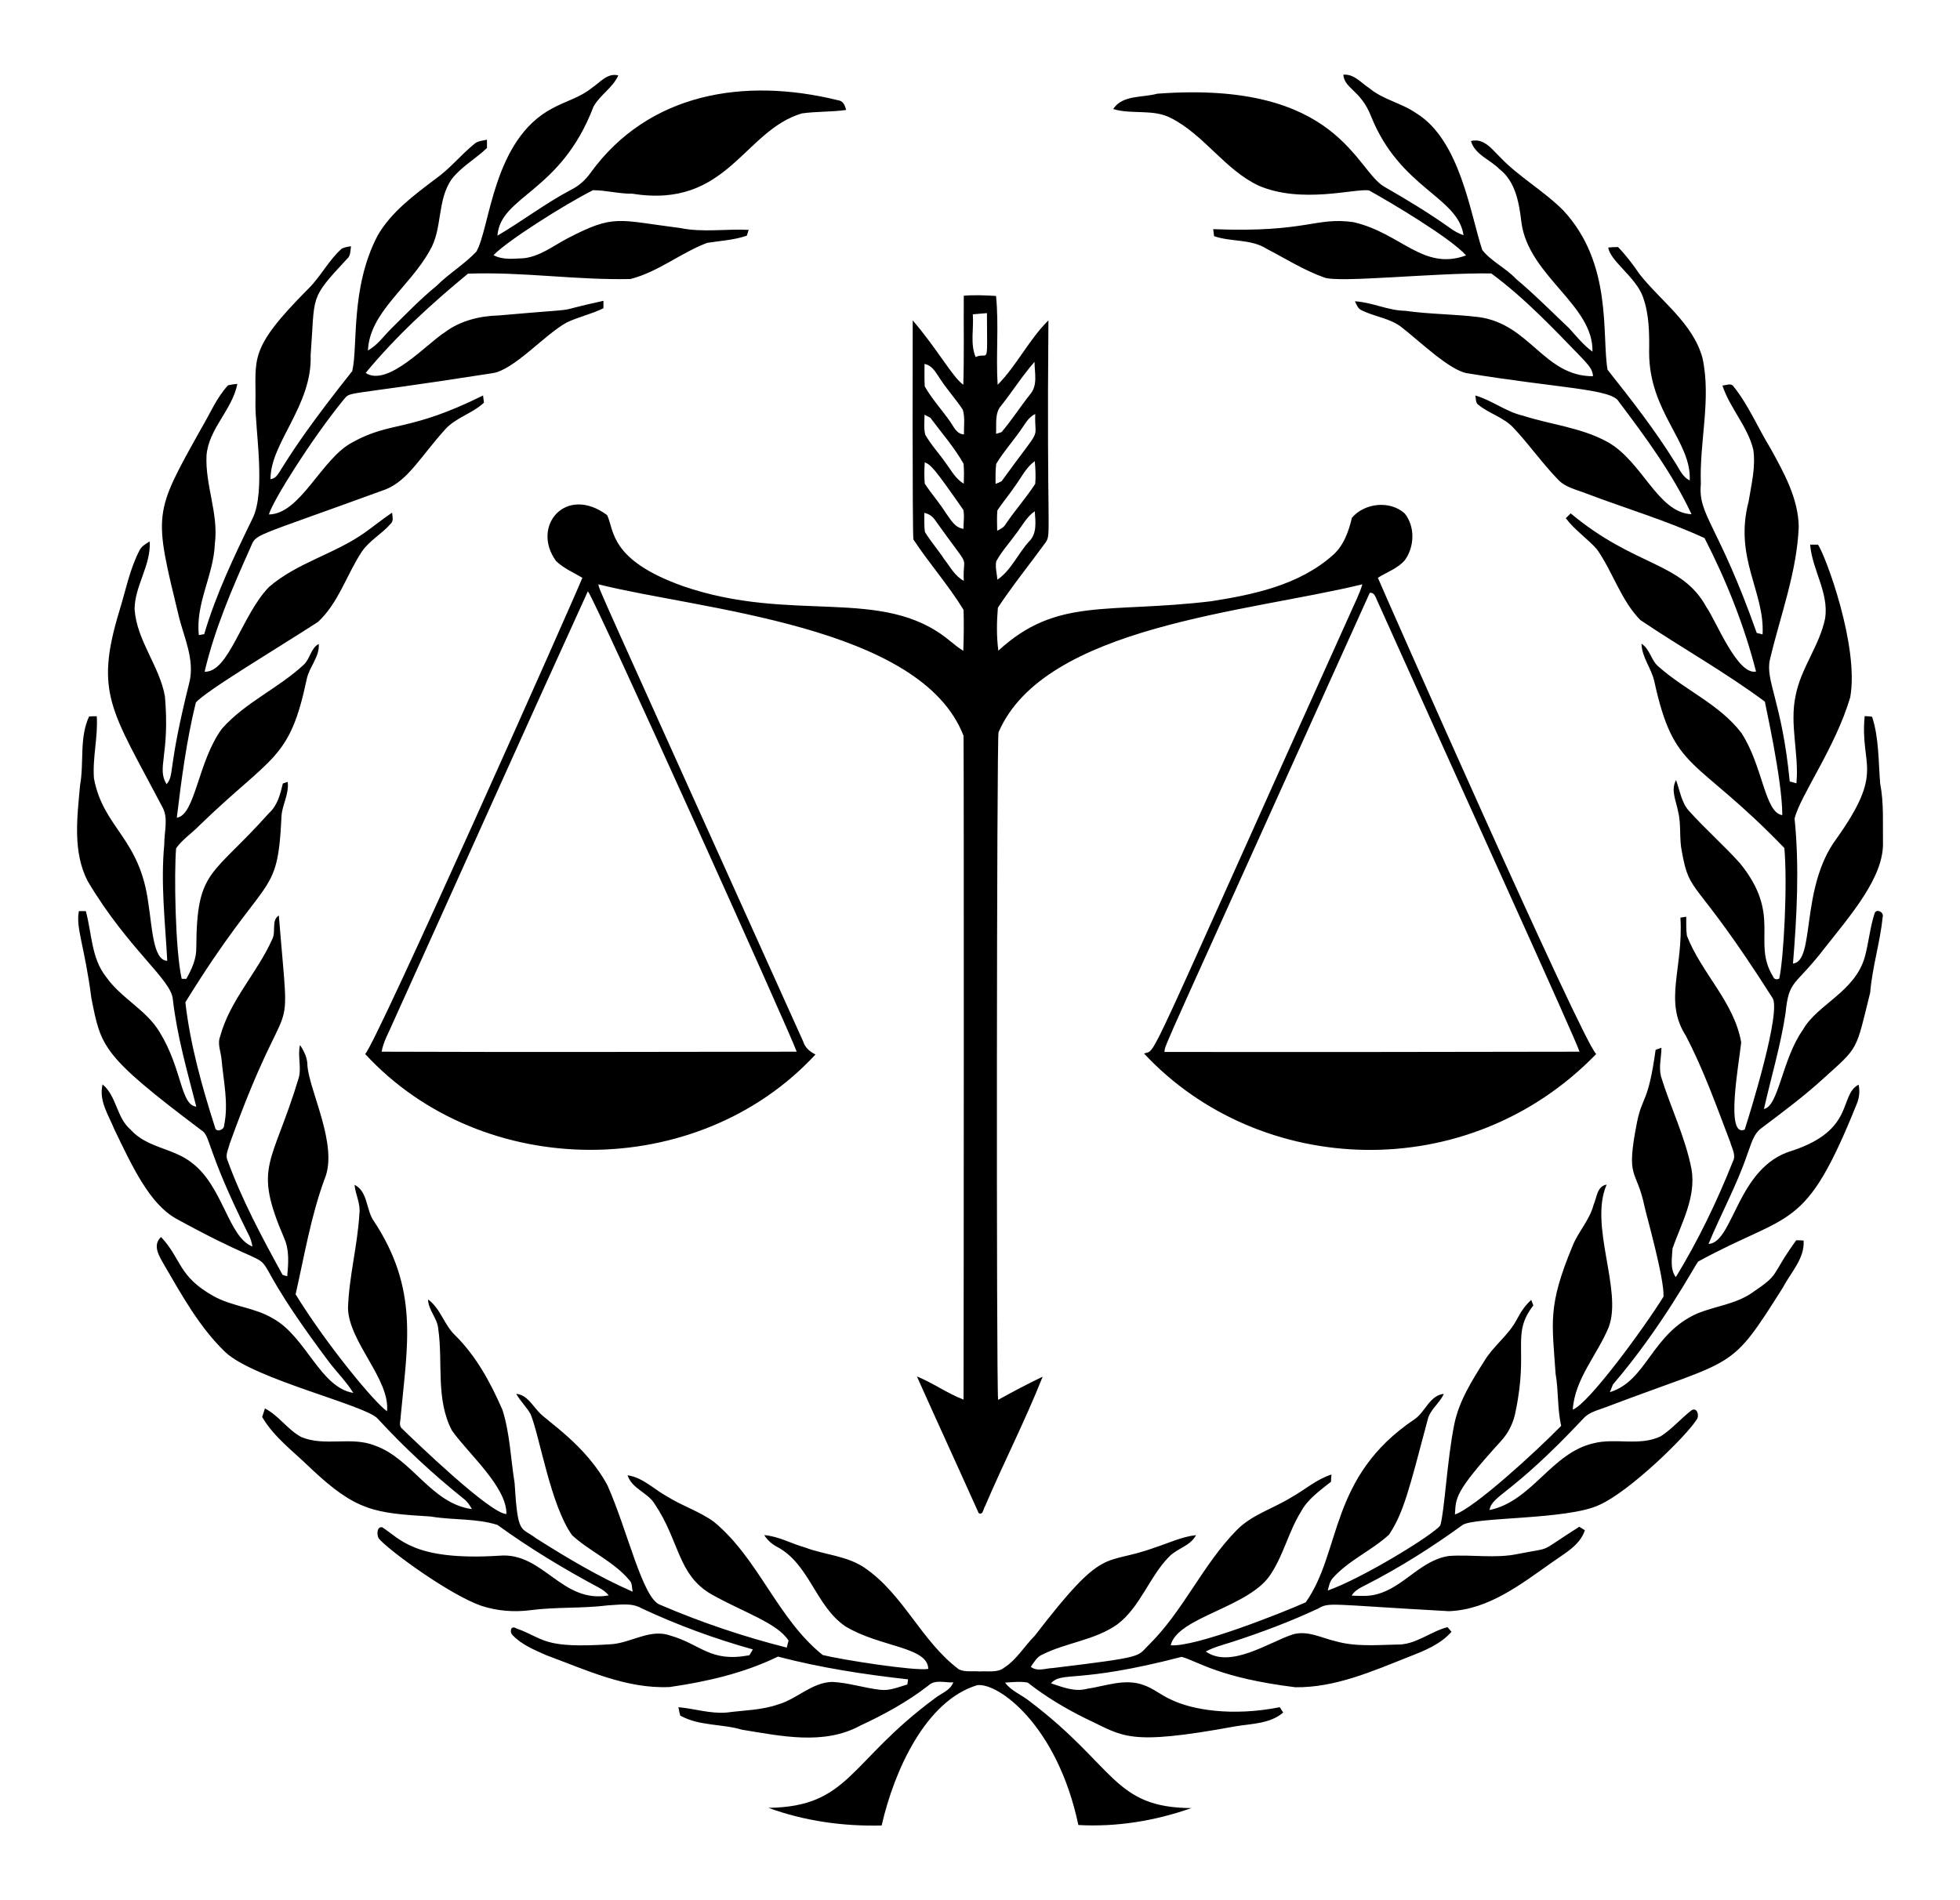 <?xml version="1.0" encoding="UTF-8"?>
<svg xmlns="http://www.w3.org/2000/svg" xmlns:xlink="http://www.w3.org/1999/xlink" width="33px" height="32px" viewBox="0 0 33 32" version="1.1">
<g id="surface1">
<path style=" stroke:none;fill-rule:nonzero;fill:rgb(0%,0%,0%);fill-opacity:1;" d="M 9.965 1.48 C 10.105 1.387 10.227 1.223 10.41 1.27 C 10.316 1.48 10.102 1.598 9.992 1.797 C 9.441 3.246 8.426 3.293 8.375 3.969 C 8.793 3.723 9.18 3.426 9.609 3.199 C 9.746 3.133 9.863 3.027 9.949 2.902 C 10.922 1.57 12.52 1.297 14.109 1.688 C 14.199 1.699 14.227 1.777 14.246 1.852 C 14 1.887 13.746 1.875 13.5 1.91 C 12.516 2.203 12.25 3.52 10.648 3.262 C 10.426 3.266 10.207 3.203 9.984 3.203 C 9.504 3.445 8.535 4.059 8.309 4.297 C 8.469 4.383 8.652 4.355 8.828 4.348 C 9.102 4.312 9.32 4.137 9.559 4.012 C 10.348 3.602 10.398 3.707 11.453 3.84 C 11.832 3.918 12.223 3.852 12.605 3.871 C 12.598 3.895 12.582 3.941 12.574 3.969 C 12.359 4.043 12.129 4.055 11.906 4.09 C 11.461 4.258 11.078 4.582 10.613 4.699 C 9.699 4.719 8.793 4.574 7.879 4.609 C 7.262 5.117 6.668 5.66 6.156 6.281 C 6.531 6.523 7.188 5.785 7.492 5.594 C 7.754 5.398 8.082 5.32 8.402 5.312 C 10.027 5.168 9.152 5.285 10.16 5.066 C 10.16 5.098 10.16 5.16 10.16 5.191 C 9.961 5.289 9.742 5.336 9.543 5.43 C 9.176 5.629 8.648 6.238 8.289 6.285 C 5.617 6.703 5.934 6.57 5.77 6.75 C 5.25 7.391 4.602 8.414 4.527 8.664 C 5.062 8.656 5.414 7.719 5.934 7.449 C 6.586 7.086 6.875 7.285 8.133 6.66 C 8.137 6.691 8.145 6.754 8.148 6.781 C 7.953 6.965 7.676 7.031 7.496 7.23 C 7.074 7.699 6.871 8.09 6.492 8.242 C 4.148 9.098 4.328 8.973 4.211 9.234 C 3.91 9.906 3.613 10.594 3.445 11.312 C 3.852 11.328 4.07 10.359 4.527 9.887 C 5.004 9.473 5.641 9.328 6.148 8.965 C 6.301 8.855 6.445 8.738 6.602 8.633 C 6.605 8.695 6.633 8.77 6.578 8.82 C 6.43 8.992 6.219 9.102 6.09 9.293 C 5.836 9.68 5.699 10.152 5.355 10.473 C 4.711 10.891 3.449 11.645 3.297 11.832 C 3.141 12.469 3.055 13.121 2.977 13.77 C 3.289 13.73 3.332 12.816 3.738 12.27 C 4.129 11.828 4.684 11.594 5.113 11.195 C 5.223 11.094 5.23 10.918 5.367 10.844 C 5.383 11.062 5.207 11.23 5.164 11.438 C 4.875 12.812 4.586 12.711 3.352 13.906 C 3.227 14.035 3.07 14.137 2.965 14.285 C 2.93 14.703 2.949 15.992 3.059 16.484 L 3.137 16.484 C 3.227 16.324 3.309 16.148 3.305 15.957 C 3.312 14.629 3.562 14.777 4.527 13.695 C 4.672 13.566 4.719 13.375 4.762 13.195 C 4.781 13.188 4.824 13.172 4.844 13.168 C 4.871 13.383 4.738 13.57 4.738 13.781 C 4.668 15.176 4.5 14.641 3.121 16.879 C 3.203 17.598 3.402 18.301 3.621 18.988 C 3.637 19.078 3.777 19.027 3.773 18.953 C 3.852 18.582 3.762 18.207 3.73 17.84 C 3.719 17.711 3.656 17.578 3.707 17.453 C 3.871 16.844 4.332 16.383 4.586 15.812 C 4.648 15.691 4.566 15.492 4.695 15.418 C 4.891 17.879 4.914 16.352 3.867 19.262 C 3.848 19.344 3.801 19.426 3.82 19.512 C 4.066 20.195 4.41 20.836 4.758 21.469 C 4.777 21.477 4.816 21.488 4.836 21.492 C 4.855 21.281 4.875 21.055 4.785 20.852 C 4.254 19.617 4.582 19.637 5.031 18.148 C 5.078 17.969 5.008 17.781 5.051 17.598 C 5.121 17.703 5.176 17.816 5.176 17.941 C 5.203 18.363 5.703 19.293 5.465 19.855 C 5.234 20.484 5.125 21.145 4.977 21.797 C 5.496 22.641 6.305 23.621 6.516 23.766 C 6.57 23.23 5.879 22.609 5.859 22.035 C 5.875 21.5 6.02 20.977 6.051 20.441 C 6.074 20.27 5.984 20.117 5.969 19.953 C 6.188 20.059 6.164 20.359 6.281 20.543 C 7.059 21.707 6.859 22.641 6.746 23.855 C 6.746 23.922 6.707 24.008 6.77 24.059 C 6.969 24.254 8.266 25.504 8.527 25.496 C 8.531 25.035 7.887 24.484 7.609 24.09 C 7.332 23.562 7.461 22.949 7.379 22.383 C 7.367 22.199 7.211 22.066 7.207 21.883 C 7.418 22.035 7.477 22.312 7.664 22.488 C 8.02 22.84 8.262 23.289 8.461 23.746 C 8.586 24.145 8.598 24.562 8.664 24.973 C 8.719 25.863 8.766 25.707 9.02 25.902 C 9.543 26.234 10.082 26.555 10.652 26.805 C 10.637 26.742 10.648 26.664 10.602 26.617 C 10.336 26.297 9.938 26.133 9.633 25.855 C 9.27 25.352 9.086 24.184 8.934 23.816 C 8.867 23.695 8.762 23.598 8.691 23.473 C 8.867 23.488 8.957 23.656 9.066 23.773 C 9.199 23.93 9.855 24.324 10.227 25.012 C 10.566 25.773 10.816 26.91 11.109 27.023 C 11.801 27.32 12.516 27.562 13.246 27.746 C 13.254 27.715 13.27 27.656 13.277 27.629 C 13.09 27.332 12.516 27.152 11.984 26.852 C 11.406 26.523 11.445 25.953 11.023 25.328 C 10.906 25.133 10.641 25.074 10.566 24.844 C 10.828 24.883 11.016 25.086 11.242 25.207 C 11.492 25.363 11.777 25.453 12.016 25.625 C 12.773 26.246 13.086 27.258 13.852 27.871 C 14.16 27.949 15.406 28.145 15.629 28.105 C 15.621 27.73 14.82 27.742 14.238 27.391 C 13.73 27.051 13.629 26.332 13.078 26.047 C 12.992 26 12.918 25.934 12.867 25.852 C 13.109 25.871 13.324 25.996 13.559 26.062 C 13.883 26.184 14.254 26.199 14.551 26.398 C 15.211 26.844 15.512 27.641 16.145 28.113 C 16.25 28.164 16.379 28.137 16.492 28.148 C 16.633 28.137 16.793 28.176 16.91 28.082 C 17.121 27.945 17.246 27.723 17.422 27.547 C 18.621 25.988 18.566 26.383 19.441 26.062 C 19.672 25.988 19.895 25.879 20.137 25.852 C 20.047 26.031 19.824 26.074 19.688 26.211 C 19.348 26.555 19.203 27.059 18.812 27.355 C 18.438 27.621 17.957 27.66 17.551 27.863 C 17.461 27.898 17.41 27.992 17.355 28.07 C 17.465 28.156 17.605 28.094 17.73 28.09 C 19.312 27.898 19.133 27.902 19.344 27.699 C 19.926 27.125 20.25 26.348 20.824 25.766 C 21.082 25.504 21.445 25.402 21.75 25.211 C 21.973 25.086 22.168 24.91 22.418 24.832 C 22.414 24.863 22.41 24.926 22.41 24.953 C 22.223 25.102 22.016 25.246 21.902 25.461 C 21.699 25.789 21.613 26.176 21.402 26.5 C 21.051 27.07 19.824 27.227 19.711 27.707 C 20.125 27.742 21.578 27.164 21.984 26.984 C 22.59 26.129 22.371 24.875 23.809 23.906 C 23.996 23.785 24.066 23.5 24.309 23.473 C 24.242 23.629 24.082 23.73 24.039 23.902 C 23.719 25.113 23.629 25.477 23.387 25.844 C 23.094 26.113 22.711 26.273 22.441 26.574 C 22.387 26.633 22.375 26.711 22.355 26.785 C 22.934 26.582 24.137 25.844 24.25 25.688 C 24.32 25.461 24.363 24.594 24.484 23.992 C 24.562 23.598 24.781 23.254 24.992 22.918 C 25.145 22.664 25.402 22.484 25.539 22.219 C 25.602 22.098 25.68 21.98 25.781 21.891 C 25.789 21.914 25.809 21.961 25.816 21.984 C 25.441 22.473 25.738 22.707 25.52 23.758 C 25.488 23.945 25.402 24.129 25.27 24.27 C 24.477 25.141 24.516 25.223 24.496 25.504 C 24.816 25.402 25.863 24.445 26.285 24.012 C 26.219 23.723 26.242 23.426 26.191 23.133 C 26.133 22.266 26.055 22 26.473 20.992 C 26.57 20.742 26.766 20.547 26.832 20.285 C 26.887 20.164 26.887 19.977 27.051 19.949 C 26.75 20.633 27.32 21.727 27.086 22.348 C 26.895 22.816 26.516 23.215 26.48 23.738 C 26.738 23.652 27.676 22.371 28.008 21.836 C 28.023 21.523 27.715 20.449 27.688 20.316 C 27.551 19.66 27.367 19.887 27.562 18.898 C 27.652 18.453 27.75 18.586 27.875 17.68 C 27.898 17.672 27.949 17.652 27.973 17.645 C 27.973 17.805 27.926 17.965 27.965 18.125 C 28.125 18.648 28.375 19.148 28.48 19.691 C 28.559 20.16 28.312 20.594 28.16 21.023 C 28.152 21.184 28.113 21.367 28.215 21.508 C 28.594 20.887 28.91 20.23 29.176 19.559 C 29.234 19.453 29.16 19.34 29.133 19.238 C 28.902 18.633 28.684 18.016 28.383 17.441 C 28.008 16.852 28.344 16.316 28.293 15.453 C 28.316 15.449 28.367 15.441 28.391 15.438 C 28.391 15.547 28.387 15.652 28.402 15.758 C 28.648 16.391 29.199 16.875 29.316 17.555 C 29.281 17.898 29.043 19.168 29.375 19.023 C 29.457 18.77 30.004 17.012 29.84 16.801 C 28.508 14.707 28.457 15.113 28.316 14.336 C 28.27 14.117 28.309 13.887 28.254 13.668 C 28.223 13.492 28.125 13.309 28.219 13.137 C 28.285 13.312 28.309 13.52 28.441 13.66 C 28.715 13.965 29.023 14.234 29.297 14.539 C 30.008 15.418 29.496 15.855 29.848 16.438 C 29.871 16.492 29.906 16.504 29.957 16.48 C 30.031 16.145 30.098 14.91 30.043 14.281 C 28.523 12.707 28.191 13.02 27.852 11.469 C 27.801 11.25 27.645 11.07 27.637 10.84 C 27.785 10.934 27.797 11.129 27.934 11.234 C 28.375 11.625 28.953 11.863 29.32 12.344 C 29.684 12.902 29.711 13.688 30.008 13.727 C 30.008 13.129 29.719 11.863 29.715 11.816 C 29.043 11.316 28.312 10.91 27.617 10.441 C 27.289 10.105 27.156 9.633 26.887 9.25 C 26.723 9.066 26.512 8.926 26.363 8.727 C 26.391 8.699 26.418 8.672 26.445 8.645 C 27.539 9.559 28.312 9.453 28.734 10.23 C 28.895 10.461 29.254 11.375 29.566 11.309 C 29.367 10.531 29.066 9.777 28.699 9.062 C 28.059 8.766 27.371 8.562 26.711 8.312 C 26.547 8.246 26.359 8.211 26.234 8.078 C 25.965 7.801 25.742 7.48 25.477 7.199 C 25.312 7.027 25.074 6.965 24.895 6.82 C 24.84 6.789 24.852 6.711 24.84 6.66 C 25.121 6.742 25.355 6.934 25.641 7 C 26.113 7.152 26.621 7.199 27.062 7.441 C 27.656 7.77 27.906 8.633 28.48 8.66 C 28.16 7.977 27.707 7.363 27.254 6.762 C 27.137 6.547 26.242 6.539 24.699 6.285 C 24.406 6.234 23.914 5.758 23.605 5.516 C 23.41 5.359 23.148 5.336 22.93 5.227 C 22.863 5.203 22.84 5.129 22.812 5.074 C 23.102 5.09 23.367 5.23 23.66 5.234 C 24.07 5.293 24.488 5.289 24.898 5.34 C 25.762 5.457 25.992 6.336 26.82 6.336 C 26.82 6.219 26.73 6.137 26.66 6.055 C 26.168 5.547 25.68 5.027 25.109 4.605 C 24.164 4.59 22.531 4.77 22.293 4.672 C 21.953 4.551 21.645 4.355 21.328 4.191 C 21.062 4.02 20.73 4.078 20.441 3.977 C 20.438 3.949 20.43 3.887 20.426 3.859 C 22.012 3.922 22.145 3.648 22.793 3.742 C 23.594 3.93 23.961 4.566 24.684 4.301 C 24.414 4 23.402 3.402 23.051 3.207 C 22.82 3.168 21.918 3.441 21.188 3.125 C 20.621 2.855 20.277 2.277 19.723 1.992 C 19.418 1.828 19.062 1.934 18.742 1.836 C 18.902 1.594 19.234 1.648 19.484 1.578 C 22.559 1.348 22.82 2.887 23.32 3.152 C 23.695 3.367 24.062 3.59 24.414 3.84 C 24.484 3.891 24.559 3.934 24.641 3.961 C 24.547 3.309 23.57 3.176 23.082 1.953 C 22.91 1.516 22.637 1.496 22.617 1.258 C 22.801 1.242 22.918 1.398 23.059 1.488 C 23.289 1.68 23.598 1.734 23.844 1.906 C 24.59 2.363 24.758 3.621 24.957 4.211 C 25.113 4.406 25.352 4.512 25.523 4.695 C 25.836 4.957 26.121 5.246 26.418 5.527 C 26.543 5.664 26.66 5.812 26.812 5.922 C 26.832 5.137 25.742 4.652 25.617 3.754 C 25.578 3.43 25.523 3.062 25.246 2.848 C 25.09 2.688 24.832 2.605 24.766 2.375 C 24.988 2.32 25.121 2.516 25.258 2.648 C 25.578 2.984 25.996 3.215 26.324 3.547 C 27.156 4.445 26.965 5.641 27.066 6.227 C 27.465 6.73 27.859 7.234 28.199 7.781 C 28.273 7.891 28.32 8.027 28.449 8.09 C 28.484 7.438 27.766 6.941 27.766 5.934 C 27.77 5.617 27.77 5.297 27.66 4.996 C 27.539 4.664 27.105 4.391 27.078 4.168 C 27.133 4.164 27.188 4.16 27.242 4.16 C 27.379 4.301 27.496 4.457 27.605 4.617 C 27.969 5.078 28.5 5.438 28.664 6.027 C 28.816 6.727 28.609 7.441 28.637 8.148 C 28.586 8.68 28.926 8.816 29.578 10.66 C 29.602 10.664 29.652 10.676 29.676 10.684 C 29.715 9.965 29.191 9.398 29.441 8.445 C 29.488 8.156 29.562 7.867 29.52 7.574 C 29.426 7.18 29.125 6.875 29 6.492 C 29.055 6.492 29.141 6.445 29.184 6.504 C 29.441 6.824 29.598 7.207 29.812 7.555 C 30.035 7.961 30.277 8.391 30.285 8.871 C 30.254 9.637 29.977 10.359 29.801 11.102 C 29.715 11.457 30.004 11.816 30.133 13.16 C 30.164 13.168 30.219 13.184 30.246 13.191 C 30.293 12.695 30.125 12.199 30.234 11.707 C 30.324 11.246 30.637 10.871 30.73 10.41 C 30.793 9.977 30.512 9.598 30.477 9.172 C 30.508 9.172 30.578 9.172 30.609 9.172 C 30.73 9.344 31.305 10.875 31.152 11.742 C 30.902 12.59 30.309 13.398 30.215 13.785 C 30.297 14.598 30.254 15.414 30.188 16.227 C 30.566 16.188 30.305 14.961 30.914 14.133 C 31.746 12.965 31.312 12.926 31.395 12.059 C 31.426 12.059 31.488 12.066 31.52 12.07 C 31.637 12.43 31.625 12.82 31.656 13.195 C 31.719 13.52 31.699 13.848 31.703 14.176 C 31.727 14.766 31.152 15.418 30.719 15.969 C 30.211 16.629 30.121 16.484 30.062 17.066 C 29.98 17.609 29.82 18.141 29.699 18.676 C 29.949 18.629 30.004 17.832 30.359 17.336 C 30.594 16.918 31.234 16.703 31.398 16.113 C 31.465 15.867 31.484 15.613 31.566 15.371 C 31.605 15.301 31.719 15.363 31.699 15.438 C 31.656 15.867 31.523 16.285 31.488 16.715 C 31.242 17.711 31.301 17.621 30.703 18.16 C 30.375 18.461 30.016 18.727 29.66 18.996 C 29.516 19.098 29.48 19.285 29.418 19.441 C 29.242 19.961 28.973 20.445 28.766 20.949 C 29.188 20.926 29.246 19.648 30.172 19.379 C 31.242 19.027 30.957 18.441 31.293 18.266 C 31.316 18.375 31.305 18.488 31.262 18.59 C 30.383 20.777 30.156 20.387 28.59 21.246 C 28.527 21.328 27.98 22.355 27.156 23.316 C 27.141 23.352 27.117 23.414 27.105 23.445 C 27.734 23.25 27.801 22.461 28.582 22.117 C 28.883 21.996 29.223 21.961 29.496 21.773 C 29.992 21.438 29.789 21.516 30.242 20.887 C 30.273 20.887 30.336 20.887 30.367 20.891 C 30.387 21.195 30.152 21.426 30.02 21.68 C 29.109 23.121 29.262 22.852 27.055 23.691 C 26.918 23.746 26.766 23.773 26.664 23.883 C 25.434 25.195 25.125 25.172 25.078 25.43 C 25.797 25.281 26.121 24.465 26.832 24.305 C 27.199 24.211 27.605 24.359 27.961 24.188 C 28.152 24.066 28.301 23.887 28.48 23.75 C 28.574 23.691 28.617 23.844 28.566 23.906 C 28.398 24.18 27.434 25.121 26.926 25.344 C 26.395 25.598 24.812 25.543 24.621 25.684 C 24.105 26.059 23.562 26.402 22.996 26.691 C 22.906 26.738 22.809 26.781 22.758 26.871 C 22.898 26.875 23.043 26.887 23.18 26.848 C 23.637 26.73 23.922 26.27 24.398 26.203 C 24.785 26.176 25.18 26.25 25.562 26.168 C 26.18 26.047 25.867 26.168 26.59 25.711 C 26.613 25.727 26.66 25.754 26.684 25.77 C 26.602 26.023 26.348 26.156 26.145 26.301 C 25.617 26.672 25.066 27.109 24.395 27.133 C 22.344 27.02 22.391 26.977 22.191 27.09 C 21.723 27.309 21.234 27.492 20.742 27.652 C 20.594 27.699 20.441 27.738 20.301 27.812 C 20.715 28.105 21.359 27.66 21.758 27.527 C 22.004 27.449 22.246 27.582 22.48 27.637 C 22.816 27.734 23.168 27.703 23.512 27.695 C 23.828 27.707 24.078 27.477 24.371 27.402 C 24.391 27.422 24.422 27.461 24.438 27.48 C 24.25 27.695 23.977 27.801 23.719 27.902 C 23.105 28.145 22.48 28.422 21.809 28.414 C 20.52 28.254 20.176 27.98 19.895 27.902 C 18.121 28.363 17.887 28.137 17.695 28.348 C 17.887 28.41 18.09 28.496 18.297 28.441 C 18.609 28.395 18.938 28.262 19.25 28.375 C 19.422 28.434 19.559 28.555 19.723 28.625 C 20.07 28.793 20.738 28.91 21.547 28.75 C 21.562 28.773 21.59 28.816 21.605 28.84 C 21.387 29.027 21.082 29.027 20.812 29.07 C 18.965 29.41 18.922 29.238 18.289 28.945 C 17.941 28.773 17.605 28.574 17.305 28.336 C 17.18 28.312 17.051 28.328 16.922 28.336 C 17.027 28.48 17.207 28.543 17.344 28.656 C 18.781 29.746 18.746 30.441 20.059 30.449 C 19.449 30.664 18.801 30.77 18.156 30.734 C 17.801 29.051 16.805 28.332 16.453 28.379 C 15.586 28.641 15.055 29.816 14.844 30.742 C 14.199 30.758 13.547 30.668 12.938 30.445 C 14.305 30.426 14.289 29.672 15.738 28.602 C 15.844 28.516 15.996 28.473 16.051 28.332 C 15.91 28.34 15.742 28.277 15.629 28.387 C 15.277 28.66 14.883 28.875 14.48 29.062 C 13.867 29.395 13.145 29.234 12.492 29.129 C 12.152 29.027 11.773 29.07 11.453 28.891 C 11.441 28.844 11.43 28.797 11.422 28.75 C 11.691 28.773 11.957 28.863 12.234 28.84 C 12.523 28.801 12.824 28.801 13.102 28.703 C 13.418 28.613 13.664 28.336 14.008 28.324 C 14.281 28.336 14.547 28.426 14.82 28.457 C 14.98 28.477 15.129 28.41 15.277 28.367 C 15.281 28.344 15.285 28.305 15.289 28.281 C 14.551 28.199 13.816 28.086 13.098 27.898 C 12.527 28.176 11.902 28.32 11.277 28.41 C 10.547 28.445 9.867 28.121 9.199 27.875 C 9 27.785 8.789 27.703 8.633 27.539 C 8.574 27.488 8.598 27.363 8.691 27.422 C 9.176 27.594 9.117 27.77 10.312 27.688 C 10.641 27.656 10.953 27.426 11.285 27.543 C 11.809 27.695 11.957 28 12.617 27.875 C 12.633 27.848 12.664 27.801 12.676 27.777 C 12.035 27.598 11.406 27.367 10.805 27.086 C 10.629 26.984 10.426 27.027 10.234 27.035 C 9.797 27.09 9.359 27.059 8.926 27.117 C 8.648 27.152 8.371 27.129 8.105 27.043 C 7.574 26.859 6.543 26.109 6.375 25.906 C 6.344 25.848 6.34 25.707 6.434 25.719 C 6.734 25.906 6.957 26.289 8.402 26.199 C 9.145 26.129 9.453 27.012 10.25 26.867 C 10.203 26.812 10.148 26.77 10.086 26.738 C 9.496 26.422 8.918 26.074 8.375 25.68 C 8.012 25.566 7.625 25.602 7.254 25.539 C 6.305 25.48 5.996 25.453 5.215 24.711 C 4.938 24.441 4.613 24.203 4.414 23.863 C 4.426 23.824 4.449 23.754 4.461 23.719 C 4.695 23.84 4.84 24.074 5.07 24.199 C 5.465 24.367 5.914 24.184 6.312 24.344 C 6.941 24.566 7.258 25.32 7.945 25.414 C 7.91 25.348 7.867 25.285 7.805 25.238 C 7.293 24.828 6.809 24.379 6.363 23.895 C 6.18 23.668 4.281 23.23 3.793 22.77 C 3.359 22.352 3.066 21.82 2.766 21.305 C 2.684 21.16 2.559 20.973 2.711 20.832 C 3.059 21.199 2.992 21.488 3.59 21.824 C 3.906 22.004 4.289 22.016 4.602 22.207 C 5.156 22.516 5.391 23.367 5.949 23.457 C 5.832 23.27 5.676 23.113 5.543 22.941 C 3.672 20.445 5.316 21.812 2.961 20.52 C 2.52 20.27 2.234 19.66 1.926 19.02 C 1.828 18.777 1.66 18.539 1.727 18.262 C 1.965 18.457 1.961 18.824 2.199 19.023 C 2.469 19.332 2.918 19.332 3.23 19.582 C 3.758 19.98 3.844 20.836 4.25 20.992 C 4.238 20.922 4.219 20.852 4.184 20.789 C 3.449 19.312 3.555 19.133 3.387 19.031 C 1.707 17.766 1.703 17.633 1.539 16.812 C 1.422 15.914 1.273 15.629 1.328 15.344 C 1.355 15.344 1.414 15.344 1.445 15.344 C 1.547 15.715 1.535 16.133 1.785 16.449 C 2.035 16.809 2.457 17 2.684 17.375 C 3.074 18.008 3.035 18.605 3.305 18.637 C 3.152 18.039 2.98 17.445 2.91 16.828 C 2.883 16.492 2.16 15.988 1.477 14.84 C 1.219 14.34 1.301 13.758 1.348 13.223 C 1.418 12.84 1.332 12.426 1.5 12.066 C 1.531 12.062 1.594 12.062 1.629 12.062 C 1.652 12.414 1.555 12.762 1.582 13.109 C 1.742 13.957 2.359 14.105 2.5 15.23 C 2.562 15.617 2.578 16.176 2.816 16.18 C 2.781 15.527 2.703 14.875 2.766 14.219 C 2.762 14.008 2.844 13.773 2.727 13.578 C 1.879 11.961 1.586 11.68 2.012 10.281 C 2.117 9.941 2.184 9.586 2.348 9.27 C 2.383 9.195 2.457 9.16 2.52 9.117 C 2.547 9.516 2.266 9.867 2.266 10.262 C 2.305 10.793 2.684 11.211 2.777 11.727 C 2.863 12.723 2.633 12.93 2.805 13.207 C 2.945 13.031 2.809 13.004 3.195 11.465 C 3.27 11.098 3.105 10.746 3.016 10.402 C 2.586 8.625 2.574 8.672 3.398 7.199 C 3.539 6.961 3.648 6.695 3.84 6.488 C 3.891 6.477 3.941 6.469 3.996 6.465 C 3.91 6.906 3.512 7.219 3.477 7.672 C 3.453 8.172 3.684 8.656 3.617 9.16 C 3.598 9.684 3.289 10.16 3.348 10.695 C 3.371 10.691 3.414 10.684 3.438 10.68 C 3.637 10.004 3.945 9.363 4.254 8.727 C 4.48 8.266 4.293 7.207 4.301 6.797 C 4.316 6.031 4.16 5.898 5.191 4.863 C 5.402 4.656 5.535 4.379 5.758 4.184 C 5.809 4.164 5.859 4.152 5.91 4.148 C 5.898 4.223 5.906 4.309 5.84 4.363 C 5.195 5.055 5.309 4.961 5.23 5.98 C 5.262 6.828 4.547 7.465 4.555 8.07 C 4.754 8.027 4.574 7.957 5.93 6.25 C 6.031 5.836 5.895 4.848 6.359 3.965 C 6.59 3.566 6.969 3.289 7.328 3.016 C 7.57 2.848 7.754 2.613 7.984 2.426 C 8.043 2.371 8.125 2.371 8.199 2.352 C 8.199 2.387 8.199 2.457 8.199 2.492 C 8.008 2.676 7.77 2.805 7.609 3.012 C 7.352 3.371 7.457 3.852 7.234 4.223 C 6.891 4.84 6.223 5.258 6.195 5.902 C 6.352 5.816 6.457 5.664 6.582 5.539 C 6.832 5.293 7.074 5.039 7.348 4.816 C 7.559 4.605 7.816 4.453 8.02 4.238 C 8.254 3.836 8.293 2.352 9.301 1.824 C 9.52 1.703 9.77 1.641 9.965 1.48 Z M 9.965 1.48 "/>
<path style=" stroke:none;fill-rule:nonzero;fill:rgb(0%,0%,0%);fill-opacity:1;" d="M 16.227 4.98 C 16.406 4.965 16.586 4.973 16.77 4.984 C 16.82 5.48 16.766 5.98 16.797 6.48 C 17.121 6.152 17.324 5.719 17.652 5.395 C 17.621 8.973 17.703 8.984 17.609 9.129 C 17.34 9.5 17.051 9.855 16.801 10.234 C 16.781 10.473 16.777 10.719 16.809 10.957 C 17.797 10.051 18.633 10.336 20.395 10.125 C 21.113 10.012 21.871 9.852 22.434 9.355 C 22.621 9.195 22.707 8.953 22.762 8.719 C 22.977 8.469 23.402 8.422 23.652 8.648 C 23.828 8.871 23.816 9.203 23.656 9.43 C 23.535 9.574 23.352 9.633 23.199 9.73 C 23.238 9.832 26.648 17.559 26.875 17.75 C 24.711 19.984 21.203 19.824 19.262 17.742 C 19.492 17.652 19.168 18.238 22.75 10.293 C 22.816 10.145 22.891 9.996 22.938 9.84 C 21.004 10.312 17.586 10.539 16.812 12.332 C 16.781 12.414 16.773 23.289 16.805 23.574 C 17.051 23.438 17.301 23.305 17.555 23.184 C 17.262 23.922 16.898 24.633 16.586 25.363 C 16.555 25.406 16.551 25.527 16.477 25.48 C 16.133 24.711 15.781 23.949 15.438 23.18 C 15.707 23.289 15.949 23.465 16.223 23.57 C 16.227 21.867 16.23 13.082 16.223 12.391 C 15.504 10.527 11.785 10.27 10.074 9.84 C 10.109 9.98 9.902 9.504 13.523 17.539 C 13.555 17.645 13.637 17.711 13.73 17.758 C 11.754 19.895 8.137 19.906 6.148 17.75 C 6.332 17.582 9.695 10.016 9.805 9.73 C 9.656 9.641 9.488 9.57 9.363 9.449 C 8.934 8.863 9.527 8.156 10.223 8.676 C 10.344 8.934 10.262 9.426 11.488 9.867 C 13.344 10.512 14.863 9.859 15.984 10.785 C 16.062 10.848 16.137 10.91 16.219 10.961 C 16.227 10.73 16.23 10.5 16.223 10.27 C 15.969 9.855 15.645 9.488 15.379 9.086 C 15.359 8.957 15.367 5.41 15.367 5.395 C 15.789 5.887 16.035 6.348 16.219 6.48 C 16.234 5.98 16.223 5.48 16.227 4.98 M 16.379 5.293 C 16.398 5.531 16.332 5.785 16.426 6.012 C 16.648 5.914 16.621 6.219 16.617 5.273 C 16.539 5.281 16.457 5.285 16.379 5.293 M 16.859 6.828 C 16.742 6.957 16.781 7.148 16.77 7.305 C 16.793 7.301 16.84 7.285 16.863 7.277 C 17.035 7.074 17.18 6.848 17.344 6.641 C 17.477 6.488 17.418 6.277 17.418 6.094 C 17.215 6.324 17.051 6.586 16.859 6.828 M 15.566 6.129 C 15.566 6.254 15.562 6.383 15.57 6.508 C 15.691 6.719 15.855 6.898 15.996 7.098 C 16.059 7.188 16.105 7.309 16.23 7.316 C 16.227 7.18 16.25 7.035 16.211 6.902 C 16.098 6.727 15.957 6.574 15.84 6.398 C 15.766 6.293 15.707 6.156 15.566 6.129 M 17.18 7.25 C 17.047 7.441 16.891 7.613 16.773 7.812 C 16.758 7.922 16.762 8.035 16.762 8.148 C 16.789 8.141 16.836 8.117 16.863 8.105 C 17.578 7.117 17.414 7.461 17.43 6.973 C 17.309 7.027 17.254 7.152 17.18 7.25 M 15.566 6.984 C 15.566 7.094 15.551 7.211 15.578 7.32 C 15.676 7.492 15.812 7.637 15.926 7.801 C 16.016 7.922 16.09 8.066 16.227 8.145 C 16.23 8.031 16.234 7.922 16.223 7.809 C 16.066 7.531 15.852 7.289 15.664 7.035 C 15.641 7.023 15.59 6.996 15.566 6.984 M 15.57 7.785 C 15.562 7.906 15.559 8.027 15.57 8.145 C 15.68 8.312 15.812 8.461 15.918 8.629 C 16 8.738 16.07 8.887 16.223 8.906 C 16.219 8.801 16.242 8.691 16.219 8.586 C 15.723 7.875 15.68 7.836 15.57 7.785 M 17.094 8.18 C 17 8.32 16.887 8.453 16.793 8.594 C 16.781 8.711 16.789 8.824 16.789 8.938 C 16.844 8.91 16.902 8.883 16.934 8.824 C 17.09 8.594 17.277 8.383 17.43 8.148 C 17.441 8.02 17.434 7.895 17.422 7.766 C 17.277 7.871 17.199 8.035 17.094 8.18 M 17.098 9 C 16.988 9.152 16.863 9.289 16.773 9.453 C 16.754 9.555 16.785 9.66 16.793 9.762 C 17.023 9.605 17.137 9.328 17.32 9.125 C 17.465 8.988 17.434 8.785 17.422 8.609 C 17.281 8.707 17.203 8.867 17.098 9 M 15.562 8.637 C 15.566 8.746 15.555 8.852 15.574 8.961 C 15.672 9.121 15.797 9.262 15.898 9.418 C 16 9.547 16.078 9.703 16.227 9.781 C 16.203 9.281 16.387 9.664 15.746 8.762 C 15.703 8.695 15.637 8.652 15.562 8.637 M 6.609 17.238 C 6.543 17.395 6.453 17.543 6.426 17.711 C 8.754 17.719 11.086 17.715 13.414 17.711 C 13.297 17.379 10.012 10.082 9.898 9.957 C 8.793 12.379 7.707 14.812 6.609 17.238 M 23.062 9.984 C 19.434 18.031 19.629 17.555 19.605 17.715 C 21.934 17.719 24.266 17.715 26.594 17.711 C 26.539 17.52 24.574 13.207 23.18 10.098 C 23.156 10.043 23.133 9.973 23.062 9.984 Z M 23.062 9.984 "/>
</g>
</svg>
